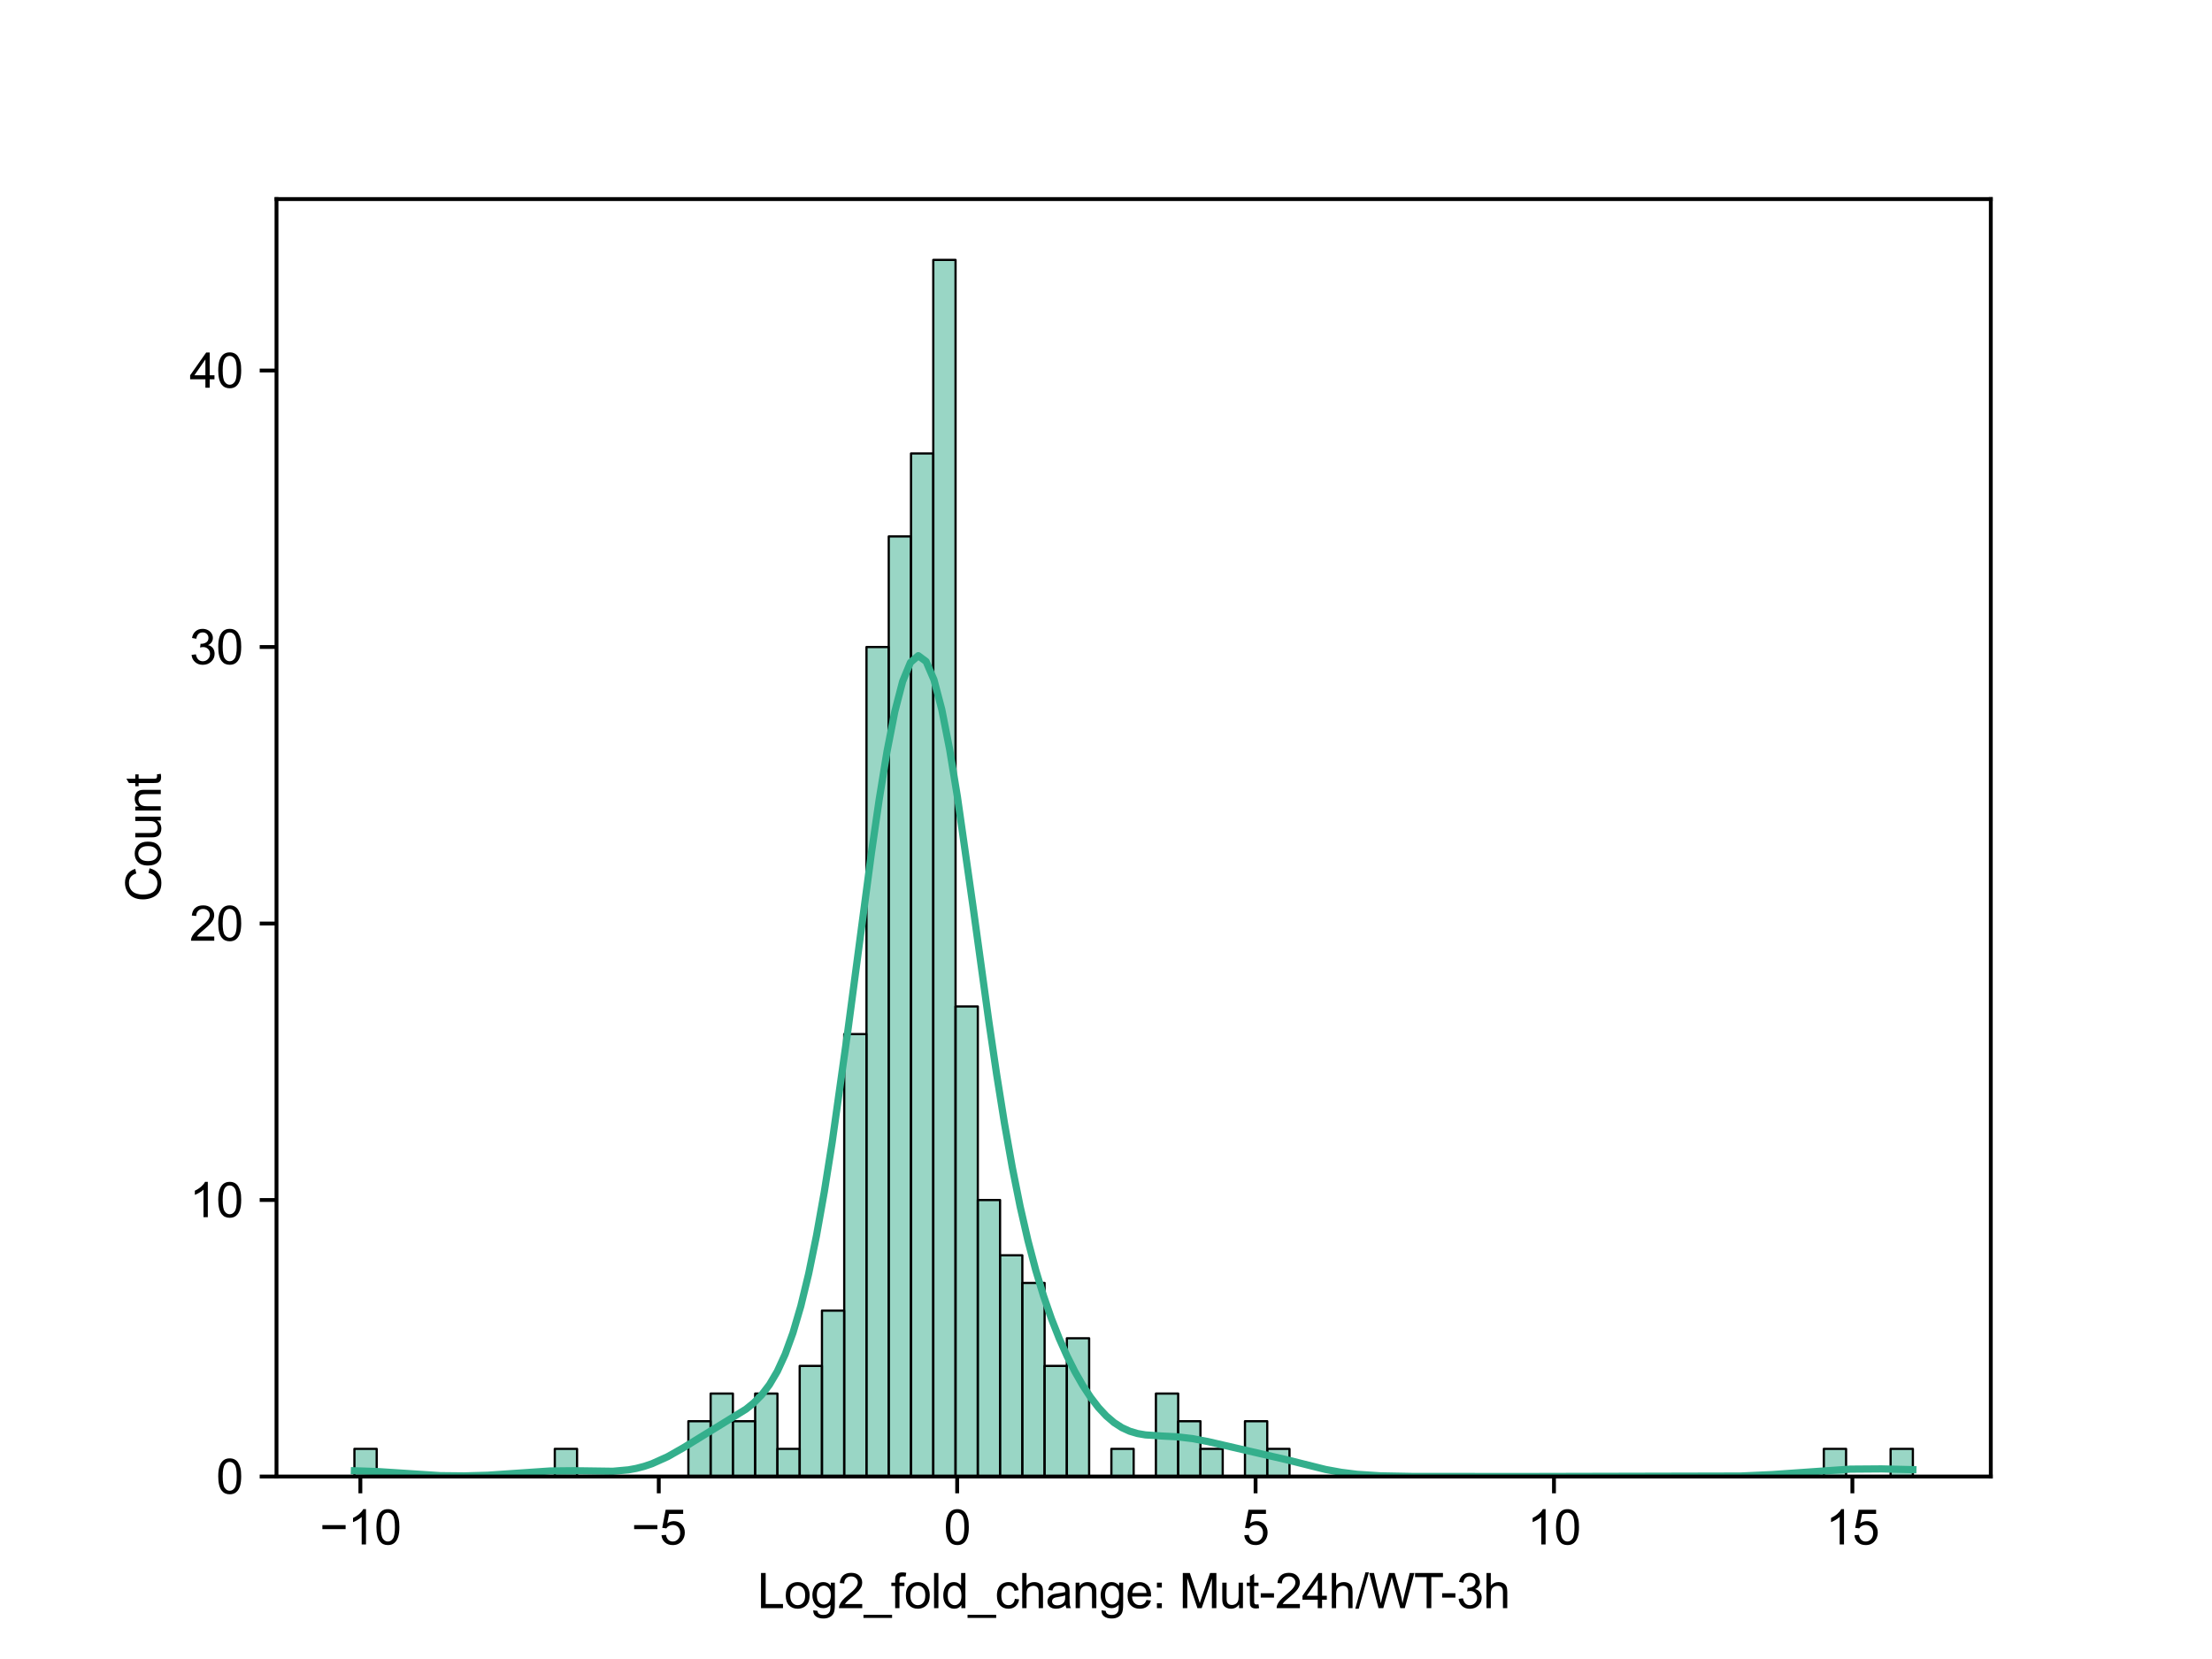 <?xml version="1.0" encoding="utf-8" standalone="no"?>
<!DOCTYPE svg PUBLIC "-//W3C//DTD SVG 1.1//EN"
  "http://www.w3.org/Graphics/SVG/1.1/DTD/svg11.dtd">
<svg xmlns:xlink="http://www.w3.org/1999/xlink" width="460.8pt" height="345.6pt" viewBox="0 0 460.8 345.6" xmlns="http://www.w3.org/2000/svg" version="1.1">
 <defs>
  <style type="text/css">*{stroke-linejoin: round; stroke-linecap: butt}</style>
 </defs>
 <g id="figure_1">
  <g id="patch_1">
   <path d="M 0 345.6 
L 460.8 345.6 
L 460.8 0 
L 0 0 
z
" style="fill: #ffffff"/>
  </g>
  <g id="axes_1">
   <g id="patch_2">
    <path d="M 57.6 307.584 
L 414.72 307.584 
L 414.72 41.472 
L 57.6 41.472 
z
" style="fill: #ffffff"/>
   </g>
   <g id="patch_3">
    <path d="M 73.833 307.584 
L 78.471 307.584 
L 78.471 301.824 
L 73.833 301.824 
z
" clip-path="url(#p2ed3e10c08)" style="fill: #34af8c; fill-opacity: 0.5; stroke: #000000; stroke-width: 0.464; stroke-linejoin: miter"/>
   </g>
   <g id="patch_4">
    <path d="M 78.471 307.584 
L 83.109 307.584 
L 83.109 307.584 
L 78.471 307.584 
z
" clip-path="url(#p2ed3e10c08)" style="fill: #34af8c; fill-opacity: 0.5; stroke: #000000; stroke-width: 0.464; stroke-linejoin: miter"/>
   </g>
   <g id="patch_5">
    <path d="M 83.109 307.584 
L 87.746 307.584 
L 87.746 307.584 
L 83.109 307.584 
z
" clip-path="url(#p2ed3e10c08)" style="fill: #34af8c; fill-opacity: 0.5; stroke: #000000; stroke-width: 0.464; stroke-linejoin: miter"/>
   </g>
   <g id="patch_6">
    <path d="M 87.746 307.584 
L 92.384 307.584 
L 92.384 307.584 
L 87.746 307.584 
z
" clip-path="url(#p2ed3e10c08)" style="fill: #34af8c; fill-opacity: 0.5; stroke: #000000; stroke-width: 0.464; stroke-linejoin: miter"/>
   </g>
   <g id="patch_7">
    <path d="M 92.384 307.584 
L 97.022 307.584 
L 97.022 307.584 
L 92.384 307.584 
z
" clip-path="url(#p2ed3e10c08)" style="fill: #34af8c; fill-opacity: 0.5; stroke: #000000; stroke-width: 0.464; stroke-linejoin: miter"/>
   </g>
   <g id="patch_8">
    <path d="M 97.022 307.584 
L 101.66 307.584 
L 101.66 307.584 
L 97.022 307.584 
z
" clip-path="url(#p2ed3e10c08)" style="fill: #34af8c; fill-opacity: 0.5; stroke: #000000; stroke-width: 0.464; stroke-linejoin: miter"/>
   </g>
   <g id="patch_9">
    <path d="M 101.66 307.584 
L 106.298 307.584 
L 106.298 307.584 
L 101.66 307.584 
z
" clip-path="url(#p2ed3e10c08)" style="fill: #34af8c; fill-opacity: 0.5; stroke: #000000; stroke-width: 0.464; stroke-linejoin: miter"/>
   </g>
   <g id="patch_10">
    <path d="M 106.298 307.584 
L 110.936 307.584 
L 110.936 307.584 
L 106.298 307.584 
z
" clip-path="url(#p2ed3e10c08)" style="fill: #34af8c; fill-opacity: 0.5; stroke: #000000; stroke-width: 0.464; stroke-linejoin: miter"/>
   </g>
   <g id="patch_11">
    <path d="M 110.936 307.584 
L 115.574 307.584 
L 115.574 307.584 
L 110.936 307.584 
z
" clip-path="url(#p2ed3e10c08)" style="fill: #34af8c; fill-opacity: 0.5; stroke: #000000; stroke-width: 0.464; stroke-linejoin: miter"/>
   </g>
   <g id="patch_12">
    <path d="M 115.574 307.584 
L 120.212 307.584 
L 120.212 301.824 
L 115.574 301.824 
z
" clip-path="url(#p2ed3e10c08)" style="fill: #34af8c; fill-opacity: 0.5; stroke: #000000; stroke-width: 0.464; stroke-linejoin: miter"/>
   </g>
   <g id="patch_13">
    <path d="M 120.212 307.584 
L 124.85 307.584 
L 124.85 307.584 
L 120.212 307.584 
z
" clip-path="url(#p2ed3e10c08)" style="fill: #34af8c; fill-opacity: 0.5; stroke: #000000; stroke-width: 0.464; stroke-linejoin: miter"/>
   </g>
   <g id="patch_14">
    <path d="M 124.85 307.584 
L 129.488 307.584 
L 129.488 307.584 
L 124.85 307.584 
z
" clip-path="url(#p2ed3e10c08)" style="fill: #34af8c; fill-opacity: 0.5; stroke: #000000; stroke-width: 0.464; stroke-linejoin: miter"/>
   </g>
   <g id="patch_15">
    <path d="M 129.488 307.584 
L 134.126 307.584 
L 134.126 307.584 
L 129.488 307.584 
z
" clip-path="url(#p2ed3e10c08)" style="fill: #34af8c; fill-opacity: 0.5; stroke: #000000; stroke-width: 0.464; stroke-linejoin: miter"/>
   </g>
   <g id="patch_16">
    <path d="M 134.126 307.584 
L 138.764 307.584 
L 138.764 307.584 
L 134.126 307.584 
z
" clip-path="url(#p2ed3e10c08)" style="fill: #34af8c; fill-opacity: 0.5; stroke: #000000; stroke-width: 0.464; stroke-linejoin: miter"/>
   </g>
   <g id="patch_17">
    <path d="M 138.764 307.584 
L 143.402 307.584 
L 143.402 307.584 
L 138.764 307.584 
z
" clip-path="url(#p2ed3e10c08)" style="fill: #34af8c; fill-opacity: 0.5; stroke: #000000; stroke-width: 0.464; stroke-linejoin: miter"/>
   </g>
   <g id="patch_18">
    <path d="M 143.402 307.584 
L 148.039 307.584 
L 148.039 296.064 
L 143.402 296.064 
z
" clip-path="url(#p2ed3e10c08)" style="fill: #34af8c; fill-opacity: 0.5; stroke: #000000; stroke-width: 0.464; stroke-linejoin: miter"/>
   </g>
   <g id="patch_19">
    <path d="M 148.039 307.584 
L 152.677 307.584 
L 152.677 290.304 
L 148.039 290.304 
z
" clip-path="url(#p2ed3e10c08)" style="fill: #34af8c; fill-opacity: 0.5; stroke: #000000; stroke-width: 0.464; stroke-linejoin: miter"/>
   </g>
   <g id="patch_20">
    <path d="M 152.677 307.584 
L 157.315 307.584 
L 157.315 296.064 
L 152.677 296.064 
z
" clip-path="url(#p2ed3e10c08)" style="fill: #34af8c; fill-opacity: 0.5; stroke: #000000; stroke-width: 0.464; stroke-linejoin: miter"/>
   </g>
   <g id="patch_21">
    <path d="M 157.315 307.584 
L 161.953 307.584 
L 161.953 290.304 
L 157.315 290.304 
z
" clip-path="url(#p2ed3e10c08)" style="fill: #34af8c; fill-opacity: 0.5; stroke: #000000; stroke-width: 0.464; stroke-linejoin: miter"/>
   </g>
   <g id="patch_22">
    <path d="M 161.953 307.584 
L 166.591 307.584 
L 166.591 301.824 
L 161.953 301.824 
z
" clip-path="url(#p2ed3e10c08)" style="fill: #34af8c; fill-opacity: 0.5; stroke: #000000; stroke-width: 0.464; stroke-linejoin: miter"/>
   </g>
   <g id="patch_23">
    <path d="M 166.591 307.584 
L 171.229 307.584 
L 171.229 284.544 
L 166.591 284.544 
z
" clip-path="url(#p2ed3e10c08)" style="fill: #34af8c; fill-opacity: 0.5; stroke: #000000; stroke-width: 0.464; stroke-linejoin: miter"/>
   </g>
   <g id="patch_24">
    <path d="M 171.229 307.584 
L 175.867 307.584 
L 175.867 273.024 
L 171.229 273.024 
z
" clip-path="url(#p2ed3e10c08)" style="fill: #34af8c; fill-opacity: 0.5; stroke: #000000; stroke-width: 0.464; stroke-linejoin: miter"/>
   </g>
   <g id="patch_25">
    <path d="M 175.867 307.584 
L 180.505 307.584 
L 180.505 215.424 
L 175.867 215.424 
z
" clip-path="url(#p2ed3e10c08)" style="fill: #34af8c; fill-opacity: 0.5; stroke: #000000; stroke-width: 0.464; stroke-linejoin: miter"/>
   </g>
   <g id="patch_26">
    <path d="M 180.505 307.584 
L 185.143 307.584 
L 185.143 134.784 
L 180.505 134.784 
z
" clip-path="url(#p2ed3e10c08)" style="fill: #34af8c; fill-opacity: 0.5; stroke: #000000; stroke-width: 0.464; stroke-linejoin: miter"/>
   </g>
   <g id="patch_27">
    <path d="M 185.143 307.584 
L 189.781 307.584 
L 189.781 111.744 
L 185.143 111.744 
z
" clip-path="url(#p2ed3e10c08)" style="fill: #34af8c; fill-opacity: 0.5; stroke: #000000; stroke-width: 0.464; stroke-linejoin: miter"/>
   </g>
   <g id="patch_28">
    <path d="M 189.781 307.584 
L 194.419 307.584 
L 194.419 94.464 
L 189.781 94.464 
z
" clip-path="url(#p2ed3e10c08)" style="fill: #34af8c; fill-opacity: 0.5; stroke: #000000; stroke-width: 0.464; stroke-linejoin: miter"/>
   </g>
   <g id="patch_29">
    <path d="M 194.419 307.584 
L 199.057 307.584 
L 199.057 54.144 
L 194.419 54.144 
z
" clip-path="url(#p2ed3e10c08)" style="fill: #34af8c; fill-opacity: 0.5; stroke: #000000; stroke-width: 0.464; stroke-linejoin: miter"/>
   </g>
   <g id="patch_30">
    <path d="M 199.057 307.584 
L 203.695 307.584 
L 203.695 209.664 
L 199.057 209.664 
z
" clip-path="url(#p2ed3e10c08)" style="fill: #34af8c; fill-opacity: 0.5; stroke: #000000; stroke-width: 0.464; stroke-linejoin: miter"/>
   </g>
   <g id="patch_31">
    <path d="M 203.695 307.584 
L 208.332 307.584 
L 208.332 249.984 
L 203.695 249.984 
z
" clip-path="url(#p2ed3e10c08)" style="fill: #34af8c; fill-opacity: 0.5; stroke: #000000; stroke-width: 0.464; stroke-linejoin: miter"/>
   </g>
   <g id="patch_32">
    <path d="M 208.332 307.584 
L 212.97 307.584 
L 212.97 261.504 
L 208.332 261.504 
z
" clip-path="url(#p2ed3e10c08)" style="fill: #34af8c; fill-opacity: 0.5; stroke: #000000; stroke-width: 0.464; stroke-linejoin: miter"/>
   </g>
   <g id="patch_33">
    <path d="M 212.97 307.584 
L 217.608 307.584 
L 217.608 267.264 
L 212.97 267.264 
z
" clip-path="url(#p2ed3e10c08)" style="fill: #34af8c; fill-opacity: 0.5; stroke: #000000; stroke-width: 0.464; stroke-linejoin: miter"/>
   </g>
   <g id="patch_34">
    <path d="M 217.608 307.584 
L 222.246 307.584 
L 222.246 284.544 
L 217.608 284.544 
z
" clip-path="url(#p2ed3e10c08)" style="fill: #34af8c; fill-opacity: 0.5; stroke: #000000; stroke-width: 0.464; stroke-linejoin: miter"/>
   </g>
   <g id="patch_35">
    <path d="M 222.246 307.584 
L 226.884 307.584 
L 226.884 278.784 
L 222.246 278.784 
z
" clip-path="url(#p2ed3e10c08)" style="fill: #34af8c; fill-opacity: 0.5; stroke: #000000; stroke-width: 0.464; stroke-linejoin: miter"/>
   </g>
   <g id="patch_36">
    <path d="M 226.884 307.584 
L 231.522 307.584 
L 231.522 307.584 
L 226.884 307.584 
z
" clip-path="url(#p2ed3e10c08)" style="fill: #34af8c; fill-opacity: 0.5; stroke: #000000; stroke-width: 0.464; stroke-linejoin: miter"/>
   </g>
   <g id="patch_37">
    <path d="M 231.522 307.584 
L 236.16 307.584 
L 236.16 301.824 
L 231.522 301.824 
z
" clip-path="url(#p2ed3e10c08)" style="fill: #34af8c; fill-opacity: 0.5; stroke: #000000; stroke-width: 0.464; stroke-linejoin: miter"/>
   </g>
   <g id="patch_38">
    <path d="M 236.16 307.584 
L 240.798 307.584 
L 240.798 307.584 
L 236.16 307.584 
z
" clip-path="url(#p2ed3e10c08)" style="fill: #34af8c; fill-opacity: 0.5; stroke: #000000; stroke-width: 0.464; stroke-linejoin: miter"/>
   </g>
   <g id="patch_39">
    <path d="M 240.798 307.584 
L 245.436 307.584 
L 245.436 290.304 
L 240.798 290.304 
z
" clip-path="url(#p2ed3e10c08)" style="fill: #34af8c; fill-opacity: 0.5; stroke: #000000; stroke-width: 0.464; stroke-linejoin: miter"/>
   </g>
   <g id="patch_40">
    <path d="M 245.436 307.584 
L 250.074 307.584 
L 250.074 296.064 
L 245.436 296.064 
z
" clip-path="url(#p2ed3e10c08)" style="fill: #34af8c; fill-opacity: 0.5; stroke: #000000; stroke-width: 0.464; stroke-linejoin: miter"/>
   </g>
   <g id="patch_41">
    <path d="M 250.074 307.584 
L 254.712 307.584 
L 254.712 301.824 
L 250.074 301.824 
z
" clip-path="url(#p2ed3e10c08)" style="fill: #34af8c; fill-opacity: 0.5; stroke: #000000; stroke-width: 0.464; stroke-linejoin: miter"/>
   </g>
   <g id="patch_42">
    <path d="M 254.712 307.584 
L 259.35 307.584 
L 259.35 307.584 
L 254.712 307.584 
z
" clip-path="url(#p2ed3e10c08)" style="fill: #34af8c; fill-opacity: 0.5; stroke: #000000; stroke-width: 0.464; stroke-linejoin: miter"/>
   </g>
   <g id="patch_43">
    <path d="M 259.35 307.584 
L 263.988 307.584 
L 263.988 296.064 
L 259.35 296.064 
z
" clip-path="url(#p2ed3e10c08)" style="fill: #34af8c; fill-opacity: 0.5; stroke: #000000; stroke-width: 0.464; stroke-linejoin: miter"/>
   </g>
   <g id="patch_44">
    <path d="M 263.988 307.584 
L 268.625 307.584 
L 268.625 301.824 
L 263.988 301.824 
z
" clip-path="url(#p2ed3e10c08)" style="fill: #34af8c; fill-opacity: 0.5; stroke: #000000; stroke-width: 0.464; stroke-linejoin: miter"/>
   </g>
   <g id="patch_45">
    <path d="M 268.625 307.584 
L 273.263 307.584 
L 273.263 307.584 
L 268.625 307.584 
z
" clip-path="url(#p2ed3e10c08)" style="fill: #34af8c; fill-opacity: 0.5; stroke: #000000; stroke-width: 0.464; stroke-linejoin: miter"/>
   </g>
   <g id="patch_46">
    <path d="M 273.263 307.584 
L 277.901 307.584 
L 277.901 307.584 
L 273.263 307.584 
z
" clip-path="url(#p2ed3e10c08)" style="fill: #34af8c; fill-opacity: 0.5; stroke: #000000; stroke-width: 0.464; stroke-linejoin: miter"/>
   </g>
   <g id="patch_47">
    <path d="M 277.901 307.584 
L 282.539 307.584 
L 282.539 307.584 
L 277.901 307.584 
z
" clip-path="url(#p2ed3e10c08)" style="fill: #34af8c; fill-opacity: 0.5; stroke: #000000; stroke-width: 0.464; stroke-linejoin: miter"/>
   </g>
   <g id="patch_48">
    <path d="M 282.539 307.584 
L 287.177 307.584 
L 287.177 307.584 
L 282.539 307.584 
z
" clip-path="url(#p2ed3e10c08)" style="fill: #34af8c; fill-opacity: 0.5; stroke: #000000; stroke-width: 0.464; stroke-linejoin: miter"/>
   </g>
   <g id="patch_49">
    <path d="M 287.177 307.584 
L 291.815 307.584 
L 291.815 307.584 
L 287.177 307.584 
z
" clip-path="url(#p2ed3e10c08)" style="fill: #34af8c; fill-opacity: 0.5; stroke: #000000; stroke-width: 0.464; stroke-linejoin: miter"/>
   </g>
   <g id="patch_50">
    <path d="M 291.815 307.584 
L 296.453 307.584 
L 296.453 307.584 
L 291.815 307.584 
z
" clip-path="url(#p2ed3e10c08)" style="fill: #34af8c; fill-opacity: 0.5; stroke: #000000; stroke-width: 0.464; stroke-linejoin: miter"/>
   </g>
   <g id="patch_51">
    <path d="M 296.453 307.584 
L 301.091 307.584 
L 301.091 307.584 
L 296.453 307.584 
z
" clip-path="url(#p2ed3e10c08)" style="fill: #34af8c; fill-opacity: 0.5; stroke: #000000; stroke-width: 0.464; stroke-linejoin: miter"/>
   </g>
   <g id="patch_52">
    <path d="M 301.091 307.584 
L 305.729 307.584 
L 305.729 307.584 
L 301.091 307.584 
z
" clip-path="url(#p2ed3e10c08)" style="fill: #34af8c; fill-opacity: 0.5; stroke: #000000; stroke-width: 0.464; stroke-linejoin: miter"/>
   </g>
   <g id="patch_53">
    <path d="M 305.729 307.584 
L 310.367 307.584 
L 310.367 307.584 
L 305.729 307.584 
z
" clip-path="url(#p2ed3e10c08)" style="fill: #34af8c; fill-opacity: 0.5; stroke: #000000; stroke-width: 0.464; stroke-linejoin: miter"/>
   </g>
   <g id="patch_54">
    <path d="M 310.367 307.584 
L 315.005 307.584 
L 315.005 307.584 
L 310.367 307.584 
z
" clip-path="url(#p2ed3e10c08)" style="fill: #34af8c; fill-opacity: 0.5; stroke: #000000; stroke-width: 0.464; stroke-linejoin: miter"/>
   </g>
   <g id="patch_55">
    <path d="M 315.005 307.584 
L 319.643 307.584 
L 319.643 307.584 
L 315.005 307.584 
z
" clip-path="url(#p2ed3e10c08)" style="fill: #34af8c; fill-opacity: 0.5; stroke: #000000; stroke-width: 0.464; stroke-linejoin: miter"/>
   </g>
   <g id="patch_56">
    <path d="M 319.643 307.584 
L 324.281 307.584 
L 324.281 307.584 
L 319.643 307.584 
z
" clip-path="url(#p2ed3e10c08)" style="fill: #34af8c; fill-opacity: 0.5; stroke: #000000; stroke-width: 0.464; stroke-linejoin: miter"/>
   </g>
   <g id="patch_57">
    <path d="M 324.281 307.584 
L 328.918 307.584 
L 328.918 307.584 
L 324.281 307.584 
z
" clip-path="url(#p2ed3e10c08)" style="fill: #34af8c; fill-opacity: 0.5; stroke: #000000; stroke-width: 0.464; stroke-linejoin: miter"/>
   </g>
   <g id="patch_58">
    <path d="M 328.918 307.584 
L 333.556 307.584 
L 333.556 307.584 
L 328.918 307.584 
z
" clip-path="url(#p2ed3e10c08)" style="fill: #34af8c; fill-opacity: 0.5; stroke: #000000; stroke-width: 0.464; stroke-linejoin: miter"/>
   </g>
   <g id="patch_59">
    <path d="M 333.556 307.584 
L 338.194 307.584 
L 338.194 307.584 
L 333.556 307.584 
z
" clip-path="url(#p2ed3e10c08)" style="fill: #34af8c; fill-opacity: 0.5; stroke: #000000; stroke-width: 0.464; stroke-linejoin: miter"/>
   </g>
   <g id="patch_60">
    <path d="M 338.194 307.584 
L 342.832 307.584 
L 342.832 307.584 
L 338.194 307.584 
z
" clip-path="url(#p2ed3e10c08)" style="fill: #34af8c; fill-opacity: 0.5; stroke: #000000; stroke-width: 0.464; stroke-linejoin: miter"/>
   </g>
   <g id="patch_61">
    <path d="M 342.832 307.584 
L 347.47 307.584 
L 347.47 307.584 
L 342.832 307.584 
z
" clip-path="url(#p2ed3e10c08)" style="fill: #34af8c; fill-opacity: 0.5; stroke: #000000; stroke-width: 0.464; stroke-linejoin: miter"/>
   </g>
   <g id="patch_62">
    <path d="M 347.47 307.584 
L 352.108 307.584 
L 352.108 307.584 
L 347.47 307.584 
z
" clip-path="url(#p2ed3e10c08)" style="fill: #34af8c; fill-opacity: 0.5; stroke: #000000; stroke-width: 0.464; stroke-linejoin: miter"/>
   </g>
   <g id="patch_63">
    <path d="M 352.108 307.584 
L 356.746 307.584 
L 356.746 307.584 
L 352.108 307.584 
z
" clip-path="url(#p2ed3e10c08)" style="fill: #34af8c; fill-opacity: 0.5; stroke: #000000; stroke-width: 0.464; stroke-linejoin: miter"/>
   </g>
   <g id="patch_64">
    <path d="M 356.746 307.584 
L 361.384 307.584 
L 361.384 307.584 
L 356.746 307.584 
z
" clip-path="url(#p2ed3e10c08)" style="fill: #34af8c; fill-opacity: 0.5; stroke: #000000; stroke-width: 0.464; stroke-linejoin: miter"/>
   </g>
   <g id="patch_65">
    <path d="M 361.384 307.584 
L 366.022 307.584 
L 366.022 307.584 
L 361.384 307.584 
z
" clip-path="url(#p2ed3e10c08)" style="fill: #34af8c; fill-opacity: 0.5; stroke: #000000; stroke-width: 0.464; stroke-linejoin: miter"/>
   </g>
   <g id="patch_66">
    <path d="M 366.022 307.584 
L 370.66 307.584 
L 370.66 307.584 
L 366.022 307.584 
z
" clip-path="url(#p2ed3e10c08)" style="fill: #34af8c; fill-opacity: 0.5; stroke: #000000; stroke-width: 0.464; stroke-linejoin: miter"/>
   </g>
   <g id="patch_67">
    <path d="M 370.66 307.584 
L 375.298 307.584 
L 375.298 307.584 
L 370.66 307.584 
z
" clip-path="url(#p2ed3e10c08)" style="fill: #34af8c; fill-opacity: 0.5; stroke: #000000; stroke-width: 0.464; stroke-linejoin: miter"/>
   </g>
   <g id="patch_68">
    <path d="M 375.298 307.584 
L 379.936 307.584 
L 379.936 307.584 
L 375.298 307.584 
z
" clip-path="url(#p2ed3e10c08)" style="fill: #34af8c; fill-opacity: 0.5; stroke: #000000; stroke-width: 0.464; stroke-linejoin: miter"/>
   </g>
   <g id="patch_69">
    <path d="M 379.936 307.584 
L 384.574 307.584 
L 384.574 301.824 
L 379.936 301.824 
z
" clip-path="url(#p2ed3e10c08)" style="fill: #34af8c; fill-opacity: 0.5; stroke: #000000; stroke-width: 0.464; stroke-linejoin: miter"/>
   </g>
   <g id="patch_70">
    <path d="M 384.574 307.584 
L 389.211 307.584 
L 389.211 307.584 
L 384.574 307.584 
z
" clip-path="url(#p2ed3e10c08)" style="fill: #34af8c; fill-opacity: 0.5; stroke: #000000; stroke-width: 0.464; stroke-linejoin: miter"/>
   </g>
   <g id="patch_71">
    <path d="M 389.211 307.584 
L 393.849 307.584 
L 393.849 307.584 
L 389.211 307.584 
z
" clip-path="url(#p2ed3e10c08)" style="fill: #34af8c; fill-opacity: 0.5; stroke: #000000; stroke-width: 0.464; stroke-linejoin: miter"/>
   </g>
   <g id="patch_72">
    <path d="M 393.849 307.584 
L 398.487 307.584 
L 398.487 301.824 
L 393.849 301.824 
z
" clip-path="url(#p2ed3e10c08)" style="fill: #34af8c; fill-opacity: 0.5; stroke: #000000; stroke-width: 0.464; stroke-linejoin: miter"/>
   </g>
   <g id="matplotlib.axis_1">
    <g id="xtick_1">
     <g id="line2d_1">
      <defs>
       <path id="mc01d4d06b7" d="M 0 0 
L 0 3.5 
" style="stroke: #000000; stroke-width: 0.8"/>
      </defs>
      <g>
       <use xlink:href="#mc01d4d06b7" x="75.071" y="307.584" style="stroke: #000000; stroke-width: 0.8"/>
      </g>
     </g>
     <g id="text_1">
      <!-- −10 -->
      <g transform="translate(66.589 321.742) scale(0.1 -0.1)">
       <defs>
        <path id="ArialMT-2212" d="M 3381 1997 
L 356 1997 
L 356 2522 
L 3381 2522 
L 3381 1997 
z
" transform="scale(0.016)"/>
        <path id="ArialMT-31" d="M 2384 0 
L 1822 0 
L 1822 3584 
Q 1619 3391 1289 3197 
Q 959 3003 697 2906 
L 697 3450 
Q 1169 3672 1522 3987 
Q 1875 4303 2022 4600 
L 2384 4600 
L 2384 0 
z
" transform="scale(0.016)"/>
        <path id="ArialMT-30" d="M 266 2259 
Q 266 3072 433 3567 
Q 600 4063 929 4331 
Q 1259 4600 1759 4600 
Q 2128 4600 2406 4451 
Q 2684 4303 2865 4023 
Q 3047 3744 3150 3342 
Q 3253 2941 3253 2259 
Q 3253 1453 3087 958 
Q 2922 463 2592 192 
Q 2263 -78 1759 -78 
Q 1097 -78 719 397 
Q 266 969 266 2259 
z
M 844 2259 
Q 844 1131 1108 757 
Q 1372 384 1759 384 
Q 2147 384 2411 759 
Q 2675 1134 2675 2259 
Q 2675 3391 2411 3762 
Q 2147 4134 1753 4134 
Q 1366 4134 1134 3806 
Q 844 3388 844 2259 
z
" transform="scale(0.016)"/>
       </defs>
       <use xlink:href="#ArialMT-2212"/>
       <use xlink:href="#ArialMT-31" x="58.398"/>
       <use xlink:href="#ArialMT-30" x="114.014"/>
      </g>
     </g>
    </g>
    <g id="xtick_2">
     <g id="line2d_2">
      <g>
       <use xlink:href="#mc01d4d06b7" x="137.234" y="307.584" style="stroke: #000000; stroke-width: 0.8"/>
      </g>
     </g>
     <g id="text_2">
      <!-- −5 -->
      <g transform="translate(131.533 321.742) scale(0.1 -0.1)">
       <defs>
        <path id="ArialMT-35" d="M 266 1200 
L 856 1250 
Q 922 819 1161 601 
Q 1400 384 1738 384 
Q 2144 384 2425 690 
Q 2706 997 2706 1503 
Q 2706 1984 2436 2262 
Q 2166 2541 1728 2541 
Q 1456 2541 1237 2417 
Q 1019 2294 894 2097 
L 366 2166 
L 809 4519 
L 3088 4519 
L 3088 3981 
L 1259 3981 
L 1013 2750 
Q 1425 3038 1878 3038 
Q 2478 3038 2890 2622 
Q 3303 2206 3303 1553 
Q 3303 931 2941 478 
Q 2500 -78 1738 -78 
Q 1113 -78 717 272 
Q 322 622 266 1200 
z
" transform="scale(0.016)"/>
       </defs>
       <use xlink:href="#ArialMT-2212"/>
       <use xlink:href="#ArialMT-35" x="58.398"/>
      </g>
     </g>
    </g>
    <g id="xtick_3">
     <g id="line2d_3">
      <g>
       <use xlink:href="#mc01d4d06b7" x="199.396" y="307.584" style="stroke: #000000; stroke-width: 0.8"/>
      </g>
     </g>
     <g id="text_3">
      <!-- 0 -->
      <g transform="translate(196.616 321.742) scale(0.1 -0.1)">
       <use xlink:href="#ArialMT-30"/>
      </g>
     </g>
    </g>
    <g id="xtick_4">
     <g id="line2d_4">
      <g>
       <use xlink:href="#mc01d4d06b7" x="261.559" y="307.584" style="stroke: #000000; stroke-width: 0.8"/>
      </g>
     </g>
     <g id="text_4">
      <!-- 5 -->
      <g transform="translate(258.779 321.742) scale(0.1 -0.1)">
       <use xlink:href="#ArialMT-35"/>
      </g>
     </g>
    </g>
    <g id="xtick_5">
     <g id="line2d_5">
      <g>
       <use xlink:href="#mc01d4d06b7" x="323.722" y="307.584" style="stroke: #000000; stroke-width: 0.8"/>
      </g>
     </g>
     <g id="text_5">
      <!-- 10 -->
      <g transform="translate(318.161 321.742) scale(0.1 -0.1)">
       <use xlink:href="#ArialMT-31"/>
       <use xlink:href="#ArialMT-30" x="55.615"/>
      </g>
     </g>
    </g>
    <g id="xtick_6">
     <g id="line2d_6">
      <g>
       <use xlink:href="#mc01d4d06b7" x="385.885" y="307.584" style="stroke: #000000; stroke-width: 0.8"/>
      </g>
     </g>
     <g id="text_6">
      <!-- 15 -->
      <g transform="translate(380.324 321.742) scale(0.1 -0.1)">
       <use xlink:href="#ArialMT-31"/>
       <use xlink:href="#ArialMT-35" x="55.615"/>
      </g>
     </g>
    </g>
    <g id="text_7">
     <!-- Log2_fold_change: Mut-24h/WT-3h -->
     <g transform="translate(157.782 335.009) scale(0.1 -0.1)">
      <defs>
       <path id="ArialMT-4c" d="M 469 0 
L 469 4581 
L 1075 4581 
L 1075 541 
L 3331 541 
L 3331 0 
L 469 0 
z
" transform="scale(0.016)"/>
       <path id="ArialMT-6f" d="M 213 1659 
Q 213 2581 725 3025 
Q 1153 3394 1769 3394 
Q 2453 3394 2887 2945 
Q 3322 2497 3322 1706 
Q 3322 1066 3130 698 
Q 2938 331 2570 128 
Q 2203 -75 1769 -75 
Q 1072 -75 642 372 
Q 213 819 213 1659 
z
M 791 1659 
Q 791 1022 1069 705 
Q 1347 388 1769 388 
Q 2188 388 2466 706 
Q 2744 1025 2744 1678 
Q 2744 2294 2464 2611 
Q 2184 2928 1769 2928 
Q 1347 2928 1069 2612 
Q 791 2297 791 1659 
z
" transform="scale(0.016)"/>
       <path id="ArialMT-67" d="M 319 -275 
L 866 -356 
Q 900 -609 1056 -725 
Q 1266 -881 1628 -881 
Q 2019 -881 2231 -725 
Q 2444 -569 2519 -288 
Q 2563 -116 2559 434 
Q 2191 0 1641 0 
Q 956 0 581 494 
Q 206 988 206 1678 
Q 206 2153 378 2554 
Q 550 2956 876 3175 
Q 1203 3394 1644 3394 
Q 2231 3394 2613 2919 
L 2613 3319 
L 3131 3319 
L 3131 450 
Q 3131 -325 2973 -648 
Q 2816 -972 2473 -1159 
Q 2131 -1347 1631 -1347 
Q 1038 -1347 672 -1080 
Q 306 -813 319 -275 
z
M 784 1719 
Q 784 1066 1043 766 
Q 1303 466 1694 466 
Q 2081 466 2343 764 
Q 2606 1063 2606 1700 
Q 2606 2309 2336 2618 
Q 2066 2928 1684 2928 
Q 1309 2928 1046 2623 
Q 784 2319 784 1719 
z
" transform="scale(0.016)"/>
       <path id="ArialMT-32" d="M 3222 541 
L 3222 0 
L 194 0 
Q 188 203 259 391 
Q 375 700 629 1000 
Q 884 1300 1366 1694 
Q 2113 2306 2375 2664 
Q 2638 3022 2638 3341 
Q 2638 3675 2398 3904 
Q 2159 4134 1775 4134 
Q 1369 4134 1125 3890 
Q 881 3647 878 3216 
L 300 3275 
Q 359 3922 746 4261 
Q 1134 4600 1788 4600 
Q 2447 4600 2831 4234 
Q 3216 3869 3216 3328 
Q 3216 3053 3103 2787 
Q 2991 2522 2730 2228 
Q 2469 1934 1863 1422 
Q 1356 997 1212 845 
Q 1069 694 975 541 
L 3222 541 
z
" transform="scale(0.016)"/>
       <path id="ArialMT-5f" d="M -97 -1272 
L -97 -866 
L 3631 -866 
L 3631 -1272 
L -97 -1272 
z
" transform="scale(0.016)"/>
       <path id="ArialMT-66" d="M 556 0 
L 556 2881 
L 59 2881 
L 59 3319 
L 556 3319 
L 556 3672 
Q 556 4006 616 4169 
Q 697 4388 901 4523 
Q 1106 4659 1475 4659 
Q 1713 4659 2000 4603 
L 1916 4113 
Q 1741 4144 1584 4144 
Q 1328 4144 1222 4034 
Q 1116 3925 1116 3625 
L 1116 3319 
L 1763 3319 
L 1763 2881 
L 1116 2881 
L 1116 0 
L 556 0 
z
" transform="scale(0.016)"/>
       <path id="ArialMT-6c" d="M 409 0 
L 409 4581 
L 972 4581 
L 972 0 
L 409 0 
z
" transform="scale(0.016)"/>
       <path id="ArialMT-64" d="M 2575 0 
L 2575 419 
Q 2259 -75 1647 -75 
Q 1250 -75 917 144 
Q 584 363 401 755 
Q 219 1147 219 1656 
Q 219 2153 384 2558 
Q 550 2963 881 3178 
Q 1213 3394 1622 3394 
Q 1922 3394 2156 3267 
Q 2391 3141 2538 2938 
L 2538 4581 
L 3097 4581 
L 3097 0 
L 2575 0 
z
M 797 1656 
Q 797 1019 1065 703 
Q 1334 388 1700 388 
Q 2069 388 2326 689 
Q 2584 991 2584 1609 
Q 2584 2291 2321 2609 
Q 2059 2928 1675 2928 
Q 1300 2928 1048 2622 
Q 797 2316 797 1656 
z
" transform="scale(0.016)"/>
       <path id="ArialMT-63" d="M 2588 1216 
L 3141 1144 
Q 3050 572 2676 248 
Q 2303 -75 1759 -75 
Q 1078 -75 664 370 
Q 250 816 250 1647 
Q 250 2184 428 2587 
Q 606 2991 970 3192 
Q 1334 3394 1763 3394 
Q 2303 3394 2647 3120 
Q 2991 2847 3088 2344 
L 2541 2259 
Q 2463 2594 2264 2762 
Q 2066 2931 1784 2931 
Q 1359 2931 1093 2626 
Q 828 2322 828 1663 
Q 828 994 1084 691 
Q 1341 388 1753 388 
Q 2084 388 2306 591 
Q 2528 794 2588 1216 
z
" transform="scale(0.016)"/>
       <path id="ArialMT-68" d="M 422 0 
L 422 4581 
L 984 4581 
L 984 2938 
Q 1378 3394 1978 3394 
Q 2347 3394 2619 3248 
Q 2891 3103 3008 2847 
Q 3125 2591 3125 2103 
L 3125 0 
L 2563 0 
L 2563 2103 
Q 2563 2525 2380 2717 
Q 2197 2909 1863 2909 
Q 1613 2909 1392 2779 
Q 1172 2650 1078 2428 
Q 984 2206 984 1816 
L 984 0 
L 422 0 
z
" transform="scale(0.016)"/>
       <path id="ArialMT-61" d="M 2588 409 
Q 2275 144 1986 34 
Q 1697 -75 1366 -75 
Q 819 -75 525 192 
Q 231 459 231 875 
Q 231 1119 342 1320 
Q 453 1522 633 1644 
Q 813 1766 1038 1828 
Q 1203 1872 1538 1913 
Q 2219 1994 2541 2106 
Q 2544 2222 2544 2253 
Q 2544 2597 2384 2738 
Q 2169 2928 1744 2928 
Q 1347 2928 1158 2789 
Q 969 2650 878 2297 
L 328 2372 
Q 403 2725 575 2942 
Q 747 3159 1072 3276 
Q 1397 3394 1825 3394 
Q 2250 3394 2515 3294 
Q 2781 3194 2906 3042 
Q 3031 2891 3081 2659 
Q 3109 2516 3109 2141 
L 3109 1391 
Q 3109 606 3145 398 
Q 3181 191 3288 0 
L 2700 0 
Q 2613 175 2588 409 
z
M 2541 1666 
Q 2234 1541 1622 1453 
Q 1275 1403 1131 1340 
Q 988 1278 909 1158 
Q 831 1038 831 891 
Q 831 666 1001 516 
Q 1172 366 1500 366 
Q 1825 366 2078 508 
Q 2331 650 2450 897 
Q 2541 1088 2541 1459 
L 2541 1666 
z
" transform="scale(0.016)"/>
       <path id="ArialMT-6e" d="M 422 0 
L 422 3319 
L 928 3319 
L 928 2847 
Q 1294 3394 1984 3394 
Q 2284 3394 2536 3286 
Q 2788 3178 2913 3003 
Q 3038 2828 3088 2588 
Q 3119 2431 3119 2041 
L 3119 0 
L 2556 0 
L 2556 2019 
Q 2556 2363 2490 2533 
Q 2425 2703 2258 2804 
Q 2091 2906 1866 2906 
Q 1506 2906 1245 2678 
Q 984 2450 984 1813 
L 984 0 
L 422 0 
z
" transform="scale(0.016)"/>
       <path id="ArialMT-65" d="M 2694 1069 
L 3275 997 
Q 3138 488 2766 206 
Q 2394 -75 1816 -75 
Q 1088 -75 661 373 
Q 234 822 234 1631 
Q 234 2469 665 2931 
Q 1097 3394 1784 3394 
Q 2450 3394 2872 2941 
Q 3294 2488 3294 1666 
Q 3294 1616 3291 1516 
L 816 1516 
Q 847 969 1125 678 
Q 1403 388 1819 388 
Q 2128 388 2347 550 
Q 2566 713 2694 1069 
z
M 847 1978 
L 2700 1978 
Q 2663 2397 2488 2606 
Q 2219 2931 1791 2931 
Q 1403 2931 1139 2672 
Q 875 2413 847 1978 
z
" transform="scale(0.016)"/>
       <path id="ArialMT-3a" d="M 578 2678 
L 578 3319 
L 1219 3319 
L 1219 2678 
L 578 2678 
z
M 578 0 
L 578 641 
L 1219 641 
L 1219 0 
L 578 0 
z
" transform="scale(0.016)"/>
       <path id="ArialMT-20" transform="scale(0.016)"/>
       <path id="ArialMT-4d" d="M 475 0 
L 475 4581 
L 1388 4581 
L 2472 1338 
Q 2622 884 2691 659 
Q 2769 909 2934 1394 
L 4031 4581 
L 4847 4581 
L 4847 0 
L 4263 0 
L 4263 3834 
L 2931 0 
L 2384 0 
L 1059 3900 
L 1059 0 
L 475 0 
z
" transform="scale(0.016)"/>
       <path id="ArialMT-75" d="M 2597 0 
L 2597 488 
Q 2209 -75 1544 -75 
Q 1250 -75 995 37 
Q 741 150 617 320 
Q 494 491 444 738 
Q 409 903 409 1263 
L 409 3319 
L 972 3319 
L 972 1478 
Q 972 1038 1006 884 
Q 1059 663 1231 536 
Q 1403 409 1656 409 
Q 1909 409 2131 539 
Q 2353 669 2445 892 
Q 2538 1116 2538 1541 
L 2538 3319 
L 3100 3319 
L 3100 0 
L 2597 0 
z
" transform="scale(0.016)"/>
       <path id="ArialMT-74" d="M 1650 503 
L 1731 6 
Q 1494 -44 1306 -44 
Q 1000 -44 831 53 
Q 663 150 594 308 
Q 525 466 525 972 
L 525 2881 
L 113 2881 
L 113 3319 
L 525 3319 
L 525 4141 
L 1084 4478 
L 1084 3319 
L 1650 3319 
L 1650 2881 
L 1084 2881 
L 1084 941 
Q 1084 700 1114 631 
Q 1144 563 1211 522 
Q 1278 481 1403 481 
Q 1497 481 1650 503 
z
" transform="scale(0.016)"/>
       <path id="ArialMT-2d" d="M 203 1375 
L 203 1941 
L 1931 1941 
L 1931 1375 
L 203 1375 
z
" transform="scale(0.016)"/>
       <path id="ArialMT-34" d="M 2069 0 
L 2069 1097 
L 81 1097 
L 81 1613 
L 2172 4581 
L 2631 4581 
L 2631 1613 
L 3250 1613 
L 3250 1097 
L 2631 1097 
L 2631 0 
L 2069 0 
z
M 2069 1613 
L 2069 3678 
L 634 1613 
L 2069 1613 
z
" transform="scale(0.016)"/>
       <path id="ArialMT-2f" d="M 0 -78 
L 1328 4659 
L 1778 4659 
L 453 -78 
L 0 -78 
z
" transform="scale(0.016)"/>
       <path id="ArialMT-57" d="M 1294 0 
L 78 4581 
L 700 4581 
L 1397 1578 
Q 1509 1106 1591 641 
Q 1766 1375 1797 1488 
L 2669 4581 
L 3400 4581 
L 4056 2263 
Q 4303 1400 4413 641 
Q 4500 1075 4641 1638 
L 5359 4581 
L 5969 4581 
L 4713 0 
L 4128 0 
L 3163 3491 
Q 3041 3928 3019 4028 
Q 2947 3713 2884 3491 
L 1913 0 
L 1294 0 
z
" transform="scale(0.016)"/>
       <path id="ArialMT-54" d="M 1659 0 
L 1659 4041 
L 150 4041 
L 150 4581 
L 3781 4581 
L 3781 4041 
L 2266 4041 
L 2266 0 
L 1659 0 
z
" transform="scale(0.016)"/>
       <path id="ArialMT-33" d="M 269 1209 
L 831 1284 
Q 928 806 1161 595 
Q 1394 384 1728 384 
Q 2125 384 2398 659 
Q 2672 934 2672 1341 
Q 2672 1728 2419 1979 
Q 2166 2231 1775 2231 
Q 1616 2231 1378 2169 
L 1441 2663 
Q 1497 2656 1531 2656 
Q 1891 2656 2178 2843 
Q 2466 3031 2466 3422 
Q 2466 3731 2256 3934 
Q 2047 4138 1716 4138 
Q 1388 4138 1169 3931 
Q 950 3725 888 3313 
L 325 3413 
Q 428 3978 793 4289 
Q 1159 4600 1703 4600 
Q 2078 4600 2393 4439 
Q 2709 4278 2876 4000 
Q 3044 3722 3044 3409 
Q 3044 3113 2884 2869 
Q 2725 2625 2413 2481 
Q 2819 2388 3044 2092 
Q 3269 1797 3269 1353 
Q 3269 753 2831 336 
Q 2394 -81 1725 -81 
Q 1122 -81 723 278 
Q 325 638 269 1209 
z
" transform="scale(0.016)"/>
      </defs>
      <use xlink:href="#ArialMT-4c"/>
      <use xlink:href="#ArialMT-6f" x="55.615"/>
      <use xlink:href="#ArialMT-67" x="111.23"/>
      <use xlink:href="#ArialMT-32" x="166.846"/>
      <use xlink:href="#ArialMT-5f" x="222.461"/>
      <use xlink:href="#ArialMT-66" x="278.076"/>
      <use xlink:href="#ArialMT-6f" x="305.859"/>
      <use xlink:href="#ArialMT-6c" x="361.475"/>
      <use xlink:href="#ArialMT-64" x="383.691"/>
      <use xlink:href="#ArialMT-5f" x="439.307"/>
      <use xlink:href="#ArialMT-63" x="494.922"/>
      <use xlink:href="#ArialMT-68" x="544.922"/>
      <use xlink:href="#ArialMT-61" x="600.537"/>
      <use xlink:href="#ArialMT-6e" x="656.152"/>
      <use xlink:href="#ArialMT-67" x="711.768"/>
      <use xlink:href="#ArialMT-65" x="767.383"/>
      <use xlink:href="#ArialMT-3a" x="822.998"/>
      <use xlink:href="#ArialMT-20" x="850.781"/>
      <use xlink:href="#ArialMT-4d" x="878.564"/>
      <use xlink:href="#ArialMT-75" x="961.865"/>
      <use xlink:href="#ArialMT-74" x="1017.48"/>
      <use xlink:href="#ArialMT-2d" x="1045.264"/>
      <use xlink:href="#ArialMT-32" x="1078.564"/>
      <use xlink:href="#ArialMT-34" x="1134.18"/>
      <use xlink:href="#ArialMT-68" x="1189.795"/>
      <use xlink:href="#ArialMT-2f" x="1245.41"/>
      <use xlink:href="#ArialMT-57" x="1273.193"/>
      <use xlink:href="#ArialMT-54" x="1367.578"/>
      <use xlink:href="#ArialMT-2d" x="1423.162"/>
      <use xlink:href="#ArialMT-33" x="1456.463"/>
      <use xlink:href="#ArialMT-68" x="1512.078"/>
     </g>
    </g>
   </g>
   <g id="matplotlib.axis_2">
    <g id="ytick_1">
     <g id="line2d_7">
      <defs>
       <path id="mac027ea18e" d="M 0 0 
L -3.5 0 
" style="stroke: #000000; stroke-width: 0.8"/>
      </defs>
      <g>
       <use xlink:href="#mac027ea18e" x="57.6" y="307.584" style="stroke: #000000; stroke-width: 0.8"/>
      </g>
     </g>
     <g id="text_8">
      <!-- 0 -->
      <g transform="translate(45.039 311.163) scale(0.1 -0.1)">
       <use xlink:href="#ArialMT-30"/>
      </g>
     </g>
    </g>
    <g id="ytick_2">
     <g id="line2d_8">
      <g>
       <use xlink:href="#mac027ea18e" x="57.6" y="249.984" style="stroke: #000000; stroke-width: 0.8"/>
      </g>
     </g>
     <g id="text_9">
      <!-- 10 -->
      <g transform="translate(39.478 253.563) scale(0.1 -0.1)">
       <use xlink:href="#ArialMT-31"/>
       <use xlink:href="#ArialMT-30" x="55.615"/>
      </g>
     </g>
    </g>
    <g id="ytick_3">
     <g id="line2d_9">
      <g>
       <use xlink:href="#mac027ea18e" x="57.6" y="192.384" style="stroke: #000000; stroke-width: 0.8"/>
      </g>
     </g>
     <g id="text_10">
      <!-- 20 -->
      <g transform="translate(39.478 195.963) scale(0.1 -0.1)">
       <use xlink:href="#ArialMT-32"/>
       <use xlink:href="#ArialMT-30" x="55.615"/>
      </g>
     </g>
    </g>
    <g id="ytick_4">
     <g id="line2d_10">
      <g>
       <use xlink:href="#mac027ea18e" x="57.6" y="134.784" style="stroke: #000000; stroke-width: 0.8"/>
      </g>
     </g>
     <g id="text_11">
      <!-- 30 -->
      <g transform="translate(39.478 138.363) scale(0.1 -0.1)">
       <use xlink:href="#ArialMT-33"/>
       <use xlink:href="#ArialMT-30" x="55.615"/>
      </g>
     </g>
    </g>
    <g id="ytick_5">
     <g id="line2d_11">
      <g>
       <use xlink:href="#mac027ea18e" x="57.6" y="77.184" style="stroke: #000000; stroke-width: 0.8"/>
      </g>
     </g>
     <g id="text_12">
      <!-- 40 -->
      <g transform="translate(39.478 80.763) scale(0.1 -0.1)">
       <use xlink:href="#ArialMT-34"/>
       <use xlink:href="#ArialMT-30" x="55.615"/>
      </g>
     </g>
    </g>
    <g id="text_13">
     <!-- Count -->
     <g transform="translate(33.491 187.869) rotate(-90) scale(0.1 -0.1)">
      <defs>
       <path id="ArialMT-43" d="M 3763 1606 
L 4369 1453 
Q 4178 706 3683 314 
Q 3188 -78 2472 -78 
Q 1731 -78 1267 223 
Q 803 525 561 1097 
Q 319 1669 319 2325 
Q 319 3041 592 3573 
Q 866 4106 1370 4382 
Q 1875 4659 2481 4659 
Q 3169 4659 3637 4309 
Q 4106 3959 4291 3325 
L 3694 3184 
Q 3534 3684 3231 3912 
Q 2928 4141 2469 4141 
Q 1941 4141 1586 3887 
Q 1231 3634 1087 3207 
Q 944 2781 944 2328 
Q 944 1744 1114 1308 
Q 1284 872 1643 656 
Q 2003 441 2422 441 
Q 2931 441 3284 734 
Q 3638 1028 3763 1606 
z
" transform="scale(0.016)"/>
      </defs>
      <use xlink:href="#ArialMT-43"/>
      <use xlink:href="#ArialMT-6f" x="72.217"/>
      <use xlink:href="#ArialMT-75" x="127.832"/>
      <use xlink:href="#ArialMT-6e" x="183.447"/>
      <use xlink:href="#ArialMT-74" x="239.062"/>
     </g>
    </g>
   </g>
   <g id="line2d_12">
    <path d="M 73.833 306.388 
L 78.727 306.555 
L 91.778 307.406 
L 96.673 307.455 
L 101.567 307.318 
L 108.093 306.874 
L 114.618 306.429 
L 119.513 306.379 
L 127.67 306.492 
L 130.933 306.193 
L 132.564 305.891 
L 134.196 305.467 
L 135.827 304.917 
L 139.09 303.449 
L 142.353 301.595 
L 155.404 293.56 
L 157.036 292.238 
L 158.667 290.581 
L 160.299 288.446 
L 161.93 285.681 
L 163.561 282.129 
L 165.193 277.639 
L 166.824 272.081 
L 168.456 265.356 
L 170.087 257.414 
L 171.719 248.266 
L 173.35 237.994 
L 176.613 214.788 
L 181.507 177.892 
L 183.139 166.627 
L 184.77 156.611 
L 186.401 148.266 
L 188.033 141.963 
L 189.664 138.004 
L 191.296 136.589 
L 192.927 137.804 
L 194.559 141.6 
L 196.19 147.794 
L 197.821 156.076 
L 199.453 166.03 
L 202.716 188.978 
L 205.979 212.668 
L 207.61 223.751 
L 209.241 233.959 
L 210.873 243.152 
L 212.504 251.29 
L 214.136 258.411 
L 215.767 264.605 
L 217.399 269.994 
L 219.03 274.701 
L 220.661 278.838 
L 222.293 282.496 
L 223.924 285.736 
L 225.556 288.592 
L 227.187 291.079 
L 228.819 293.201 
L 230.45 294.957 
L 232.081 296.353 
L 233.713 297.406 
L 235.344 298.15 
L 236.976 298.633 
L 238.607 298.915 
L 241.87 299.141 
L 245.133 299.306 
L 248.396 299.685 
L 251.659 300.309 
L 267.973 304.077 
L 276.13 306.113 
L 279.393 306.71 
L 282.656 307.119 
L 287.55 307.439 
L 294.076 307.564 
L 316.916 307.584 
L 362.596 307.482 
L 369.122 307.184 
L 385.436 306.047 
L 391.962 305.998 
L 398.487 306.154 
L 398.487 306.154 
" clip-path="url(#p2ed3e10c08)" style="fill: none; stroke: #34af8c; stroke-width: 1.5; stroke-linecap: square"/>
   </g>
   <g id="patch_73">
    <path d="M 57.6 307.584 
L 57.6 41.472 
" style="fill: none; stroke: #000000; stroke-width: 0.8; stroke-linejoin: miter; stroke-linecap: square"/>
   </g>
   <g id="patch_74">
    <path d="M 414.72 307.584 
L 414.72 41.472 
" style="fill: none; stroke: #000000; stroke-width: 0.8; stroke-linejoin: miter; stroke-linecap: square"/>
   </g>
   <g id="patch_75">
    <path d="M 57.6 307.584 
L 414.72 307.584 
" style="fill: none; stroke: #000000; stroke-width: 0.8; stroke-linejoin: miter; stroke-linecap: square"/>
   </g>
   <g id="patch_76">
    <path d="M 57.6 41.472 
L 414.72 41.472 
" style="fill: none; stroke: #000000; stroke-width: 0.8; stroke-linejoin: miter; stroke-linecap: square"/>
   </g>
  </g>
 </g>
 <defs>
  <clipPath id="p2ed3e10c08">
   <rect x="57.6" y="41.472" width="357.12" height="266.112"/>
  </clipPath>
 </defs>
</svg>
